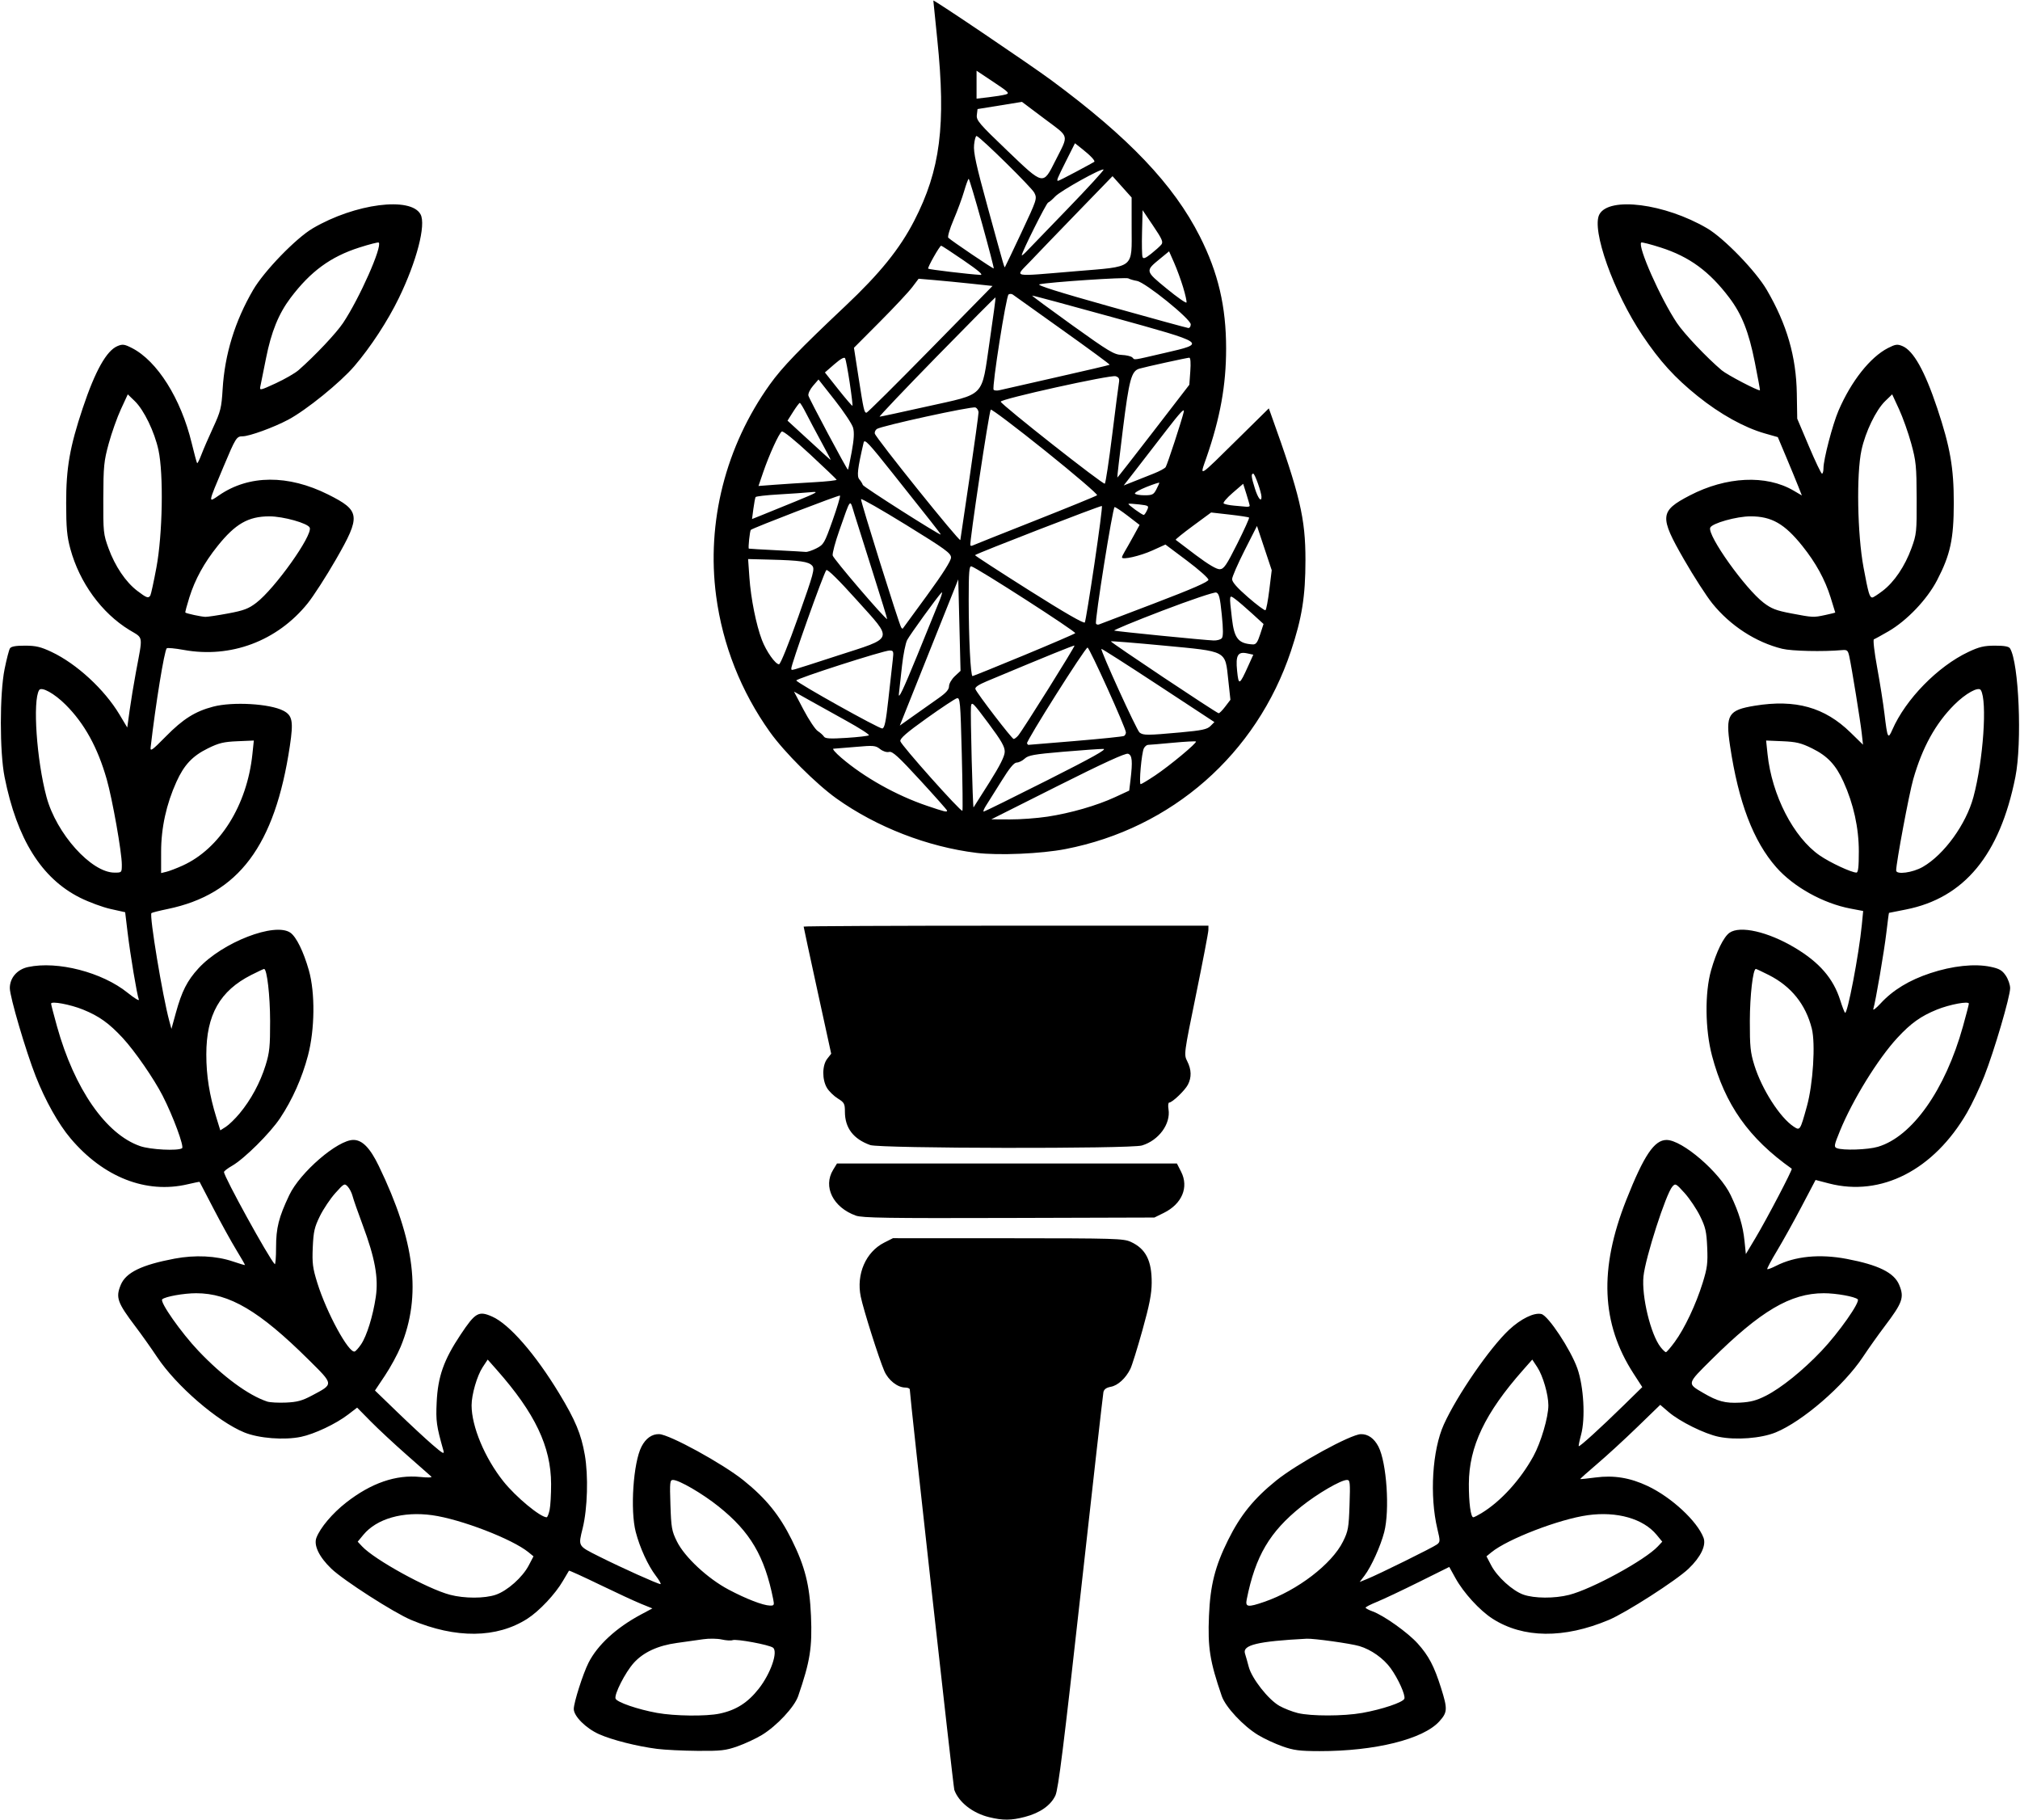 <?xml version="1.0" encoding="UTF-8"?>
<!-- Created with Inkscape (http://www.inkscape.org/) -->
<svg width="328.96" height="296.32" version="1.1" viewBox="0 0 328.96 296.32" xmlns="http://www.w3.org/2000/svg">
 <path d="m161.09 295.87c-2.685-0.652-4.971-2.442-5.679-4.446-0.167-0.472-7.251-64.165-7.251-65.191 0-0.172-0.324-0.313-0.72-0.314-1.272-2e-3 -2.788-1.199-3.437-2.712-0.898-2.095-3.388-9.957-3.828-12.087-0.756-3.659 0.816-7.281 3.818-8.8l1.423-0.72 18.732 7e-3c17.491 7e-3 18.817 0.046 20.012 0.595 2.429 1.115 3.414 3.045 3.395 6.653-9e-3 1.807-0.363 3.618-1.506 7.713-0.822 2.943-1.707 5.784-1.968 6.312-0.756 1.532-2.028 2.696-3.18 2.912-0.742 0.139-1.111 0.408-1.21 0.884-0.079 0.376-1.734 15.012-3.679 32.524-2.78 25.038-3.664 32.116-4.135 33.13-0.752 1.617-2.518 2.856-4.983 3.495-2.23 0.578-3.561 0.589-5.803 0.045zm-54.05-11.118c-3.31-0.424-7.382-1.454-9.5-2.405-2.125-0.954-4.1-2.924-4.1-4.092 0-1.052 1.498-5.746 2.404-7.536 1.461-2.885 4.525-5.705 8.514-7.836l1.883-1.006-1.841-0.747c-1.012-0.411-4.049-1.817-6.748-3.125s-4.946-2.33-4.993-2.272c-0.047 0.058-0.486 0.799-0.975 1.647-1.236 2.142-3.855 4.929-5.801 6.175-4.989 3.194-11.63 3.265-18.92 0.202-2.825-1.187-11.009-6.441-13.002-8.348-1.982-1.897-2.902-3.801-2.432-5.037 0.62-1.632 2.599-3.975 4.83-5.721 4.076-3.189 8.127-4.589 12.086-4.177 1.247 0.13 1.982 0.103 1.794-0.065-0.176-0.157-1.976-1.743-4-3.524-2.024-1.781-4.67-4.242-5.879-5.47l-2.199-2.232-1.481 1.135c-1.977 1.515-5.473 3.167-7.667 3.623-2.734 0.568-6.878 0.244-9.237-0.722-4.364-1.787-11.078-7.59-14.185-12.26-0.937-1.408-2.52-3.64-3.519-4.96-2.976-3.933-3.263-4.747-2.4-6.814 0.838-2.005 3.396-3.248 8.771-4.261 3.33-0.628 6.758-0.462 9.473 0.458 1.054 0.357 1.944 0.623 1.977 0.59 0.033-0.033-0.599-1.138-1.404-2.456-0.805-1.318-2.475-4.34-3.71-6.716s-2.26-4.345-2.276-4.376c-0.016-0.031-0.893 0.147-1.947 0.395-6.748 1.587-13.704-1.136-19.055-7.46-1.987-2.348-4.119-6.146-5.688-10.134-1.615-4.105-4.215-12.948-4.215-14.34 0-1.674 1.195-3.054 2.975-3.436 4.8-1.03 12.061 0.846 16.206 4.186 1.12 0.902 1.944 1.399 1.83 1.105-0.309-0.806-1.39-7.265-1.834-10.958l-0.391-3.258-2.365-0.526c-1.301-0.289-3.543-1.116-4.984-1.837-6.269-3.138-10.273-9.537-12.288-19.641-0.812-4.07-0.811-13.583 7.9731e-4 -17.589 0.324-1.6 0.715-3.112 0.868-3.36 0.195-0.316 0.925-0.45 2.45-0.448 1.774 2e-3 2.569 0.19 4.338 1.026 4.076 1.925 8.603 6.096 11.047 10.176l1.273 2.126 0.392-2.826c0.216-1.554 0.674-4.338 1.019-6.186 1.151-6.167 1.262-5.449-1.064-6.869-4.516-2.758-8.114-7.699-9.612-13.199-0.553-2.03-0.68-3.411-0.685-7.452-8e-3 -5.731 0.589-9.155 2.696-15.458 2.035-6.087 3.879-9.376 5.673-10.119 0.819-0.339 1.129-0.297 2.339 0.32 4.122 2.103 7.98 8.23 9.729 15.455 0.422 1.744 0.823 3.226 0.891 3.294 0.068 0.068 0.384-0.564 0.702-1.404s1.179-2.826 1.914-4.414c1.211-2.618 1.354-3.2 1.538-6.24 0.344-5.675 2.002-11.064 4.969-16.153 1.794-3.076 6.98-8.428 9.723-10.035 6.878-4.027 15.97-5.198 17.543-2.259 0.91 1.7-0.63 7.635-3.53 13.607-1.821 3.749-4.601 8.002-7.259 11.103-2.284 2.666-7.823 7.154-10.754 8.713-2.386 1.27-6.345 2.71-7.448 2.71-0.973 0-1.126 0.245-3.106 4.96-2.567 6.114-2.533 5.889-0.701 4.629 4.842-3.331 11.238-3.372 17.749-0.112 5.25 2.628 5.351 3.471 1.268 10.57-1.588 2.76-3.666 5.984-4.619 7.164-4.951 6.128-12.51 8.963-20.174 7.567-1.408-0.257-2.651-0.374-2.762-0.262-0.398 0.404-1.806 9.051-2.622 16.107-0.087 0.752 0.23 0.527 2.482-1.763 2.793-2.84 4.769-4.082 7.713-4.849 3.184-0.829 9.2-0.482 11.405 0.659 1.494 0.773 1.672 1.722 1.073 5.731-2.431 16.272-8.359 24.177-19.923 26.565-1.357 0.28-2.536 0.578-2.62 0.662-0.368 0.368 1.807 13.512 2.908 17.573l0.347 1.28 0.723-2.623c0.966-3.505 1.843-5.231 3.674-7.229 3.892-4.245 12.462-7.568 14.977-5.806 0.962 0.674 2.143 3.077 3.006 6.119 1.041 3.666 0.977 9.632-0.15 13.897-0.96 3.634-2.533 7.167-4.529 10.168-1.626 2.446-5.848 6.634-7.826 7.764-0.721 0.412-1.313 0.868-1.314 1.013-0.007 0.759 7.279 13.988 8.261 14.999 0.119 0.123 0.217-1.101 0.217-2.72 0-3.177 0.435-4.904 2.143-8.502 1.772-3.734 7.885-9.001 10.447-9.001 1.451 0 2.716 1.295 4.141 4.24 5.913 12.223 6.99 21.115 3.563 29.425-0.514 1.247-1.667 3.362-2.561 4.701l-1.626 2.434 3.644 3.52c2.004 1.936 4.562 4.312 5.685 5.28 1.742 1.502 2.007 1.643 1.814 0.96-1.131-3.993-1.239-4.769-1.095-7.838 0.197-4.194 1.152-6.899 3.889-11.009 2.411-3.621 2.944-3.926 5.16-2.945 2.774 1.227 7.016 6.093 10.906 12.512 2.63 4.339 3.576 6.606 4.167 9.989 0.596 3.405 0.443 8.739-0.341 11.931-0.741 3.017-0.829 2.866 2.705 4.64 3.617 1.815 9.541 4.48 9.959 4.48 0.152 0-0.191-0.612-0.762-1.361-1.266-1.659-2.598-4.562-3.262-7.113-0.928-3.562-0.404-11.317 0.939-13.915 0.696-1.346 1.706-2.06 2.868-2.027 1.684 0.048 10.369 4.807 13.766 7.544 3.65 2.94 5.839 5.642 7.838 9.671 2.143 4.32 2.914 7.369 3.124 12.354 0.218 5.185-0.136 7.407-2.086 13.086-0.611 1.78-3.505 4.873-5.93 6.34-0.964 0.583-2.739 1.408-3.944 1.833-1.929 0.681-2.709 0.769-6.512 0.74-2.376-0.019-5.328-0.163-6.56-0.32zm10.144-5.747c2.683-0.561 4.588-1.771 6.383-4.056 1.938-2.465 3.174-6.029 2.318-6.68-0.621-0.472-5.959-1.464-6.586-1.223-0.26 0.1-1.056 0.05-1.769-0.11-0.713-0.16-2.069-0.178-3.014-0.04-0.944 0.138-2.869 0.41-4.277 0.603-3.098 0.425-5.462 1.516-7.019 3.24-1.391 1.539-3.233 5.151-2.973 5.828 0.226 0.588 3.603 1.75 6.739 2.319 2.887 0.524 7.978 0.583 10.197 0.119zm8.739-18.605c-1.407-7.033-3.731-10.986-8.883-15.107-2.642-2.114-6.455-4.333-7.445-4.333-0.5 0-0.538 0.38-0.414 4.08 0.124 3.709 0.221 4.25 1.064 5.949 1.259 2.537 5.004 6.022 8.409 7.825 2.859 1.514 5.581 2.566 6.731 2.602 0.673 0.021 0.725-0.077 0.537-1.017zm-45.182-0.749c1.881-0.641 4.353-2.84 5.364-4.772l0.775-1.481-0.8-0.656c-2.639-2.163-11.058-5.402-15.71-6.045-4.742-0.655-9.031 0.569-11.198 3.198l-0.92 1.117 0.714 0.764c2.027 2.169 10.648 6.915 14.314 7.879 2.36 0.621 5.632 0.619 7.461-4e-3zm8.764-13.811c0.14-0.66 0.249-2.568 0.243-4.24-0.023-6.071-2.616-11.514-8.838-18.554l-1.489-1.685-0.817 1.24c-0.915 1.388-1.805 4.454-1.805 6.215 0 3.432 2.144 8.56 5.169 12.364 2.012 2.53 6.015 5.853 7.057 5.859 0.124 6.6e-4 0.34-0.539 0.48-1.199zm-38.706-18.623c3.587-1.912 3.606-1.718-0.589-5.877-7.964-7.895-12.851-10.78-18.262-10.78-2.013 0-5.055 0.545-5.529 0.991-0.442 0.415 3.077 5.424 5.897 8.395 3.942 4.154 8.132 7.24 11.204 8.253 0.44 0.145 1.816 0.219 3.058 0.164 1.818-0.08 2.64-0.303 4.222-1.147zm8.004-8.334c0.929-1.371 1.938-4.622 2.395-7.719 0.46-3.115-0.129-6.345-2.132-11.703-0.778-2.08-1.521-4.209-1.652-4.731-0.131-0.522-0.483-1.213-0.783-1.534-0.523-0.562-0.604-0.52-2.021 1.056-0.812 0.903-1.941 2.587-2.51 3.742-0.889 1.806-1.052 2.52-1.165 5.091-0.113 2.585-0.013 3.372 0.74 5.793 1.508 4.853 5.114 11.473 6.086 11.171 0.176-0.055 0.645-0.58 1.043-1.167zm-29.154-31.928c0.383-0.244-1.465-5.238-3.164-8.555-1.42-2.77-4.537-7.282-6.483-9.383-2.239-2.417-3.846-3.568-6.47-4.635-2.068-0.84-5.213-1.427-5.21-0.972 0.001 0.149 0.435 1.819 0.963 3.712 2.843 10.184 7.969 17.56 13.54 19.485 1.679 0.58 6.104 0.806 6.824 0.348zm9.375-5.675c1.842-2.212 3.347-5.002 4.229-7.84 0.644-2.073 0.745-3.054 0.736-7.2-0.009-4.17-0.508-8.48-0.982-8.48-0.081 0-1.011 0.436-2.067 0.969-5.123 2.586-7.341 6.5-7.341 12.954 0 3.46 0.5 6.6 1.637 10.281l0.641 2.075 0.908-0.579c0.499-0.319 1.507-1.3 2.24-2.179zm-19.185-40.516c0-1.99-1.529-10.624-2.458-13.884-1.476-5.177-3.62-9.068-6.684-12.131-1.846-1.846-3.942-3.004-4.323-2.387-1.074 1.738-0.405 11.428 1.201 17.399 1.609 5.981 7.292 12.308 11.064 12.317 1.193 3e-3 1.2-5e-3 1.2-1.313zm9.91 0.162c6.067-2.753 10.489-9.824 11.359-18.16l0.229-2.194-2.677 0.114c-2.239 0.095-3.025 0.285-4.802 1.161-2.514 1.238-3.87 2.679-5.122 5.44-1.648 3.634-2.496 7.502-2.497 11.388l-8.07e-4 3.475 0.88-0.215c0.484-0.118 1.667-0.572 2.63-1.009zm7.401-41.047c2.554-0.477 3.326-0.768 4.589-1.733 3.014-2.302 9.186-10.97 8.705-12.225-0.276-0.72-4.317-1.855-6.587-1.85-3.423 7e-3 -5.526 1.212-8.419 4.824-2.197 2.743-3.674 5.431-4.597 8.366-0.412 1.309-0.707 2.421-0.656 2.472 0.16 0.16 2.585 0.683 3.255 0.702 0.352 0.01 2.022-0.24 3.71-0.555zm-12.667-2.923c0.11-0.179 0.556-2.231 0.991-4.56 1.007-5.399 1.178-15.201 0.333-19.115-0.643-2.977-2.361-6.527-3.861-7.977l-1.135-1.097-1.116 2.414c-0.614 1.328-1.506 3.838-1.983 5.577-0.788 2.874-0.87 3.689-0.889 8.923-0.021 5.496 0.018 5.869 0.847 8.142 1.071 2.936 2.798 5.495 4.677 6.93 1.526 1.165 1.822 1.271 2.136 0.763zm24.141-36.693c2.688-2.359 6.136-6.014 7.252-7.688 2.667-3.998 6.421-12.464 5.802-13.083-0.085-0.085-1.518 0.282-3.184 0.815-4.662 1.494-7.916 3.877-11.165 8.178-1.948 2.579-3.157 5.55-4.004 9.836-0.426 2.156-0.845 4.234-0.931 4.619-0.147 0.661-0.009 0.632 2.523-0.538 1.474-0.681 3.142-1.644 3.707-2.14zm160.22 224.07c-1.206-0.425-2.98-1.25-3.944-1.833-2.425-1.467-5.318-4.56-5.93-6.34-1.95-5.678-2.304-7.901-2.086-13.086 0.21-4.985 0.981-8.034 3.124-12.354 1.999-4.029 4.189-6.731 7.838-9.671 3.397-2.737 12.082-7.497 13.766-7.544 1.162-0.033 2.172 0.681 2.868 2.027 1.341 2.594 1.866 10.343 0.942 13.922-0.588 2.278-2.116 5.651-3.21 7.085l-0.789 1.034 1.206-0.488c1.893-0.767 10.742-5.137 11.379-5.62 0.54-0.409 0.544-0.557 0.076-2.509-1.299-5.422-0.838-12.873 1.056-17.046 2.147-4.731 7.476-12.463 10.61-15.394 1.929-1.804 4.103-2.862 5.278-2.567 1.124 0.282 4.774 5.807 5.847 8.85 1.042 2.955 1.331 8.115 0.606 10.803-0.261 0.968-0.431 1.803-0.377 1.857 0.135 0.135 3.576-2.992 7.257-6.596l3.087-3.022-1.43-2.21c-5.261-8.133-5.63-17.011-1.174-28.263 2.874-7.258 4.558-9.765 6.56-9.765 2.562 0 8.675 5.267 10.447 9.001 1.356 2.858 1.992 4.966 2.245 7.444l0.218 2.135 1.567-2.619c1.833-3.064 6.074-11.161 5.907-11.279-7.007-4.957-10.886-10.453-12.986-18.403-1.127-4.265-1.191-10.231-0.15-13.897 0.864-3.042 2.044-5.445 3.006-6.119 1.714-1.2 6.244-0.17 10.581 2.407 4.059 2.411 6.332 5.037 7.454 8.611 0.304 0.968 0.65 1.871 0.77 2.008 0.372 0.424 2.276-9.531 2.74-14.328l0.217-2.241-2.059-0.391c-4.458-0.846-9.265-3.518-12.086-6.719-3.743-4.248-6.161-10.595-7.532-19.769-0.761-5.091-0.298-5.839 4.046-6.544 6.624-1.075 11.364 0.254 15.574 4.366l2.03 1.983-0.201-1.823c-0.22-1.991-1.637-10.746-2.03-12.543-0.219-1-0.346-1.111-1.188-1.035-3.074 0.278-8.193 0.164-9.742-0.218-4.291-1.056-8.442-3.748-11.374-7.378-0.953-1.18-3.032-4.403-4.619-7.164-4.032-7.01-3.954-7.873 0.934-10.417 5.95-3.095 12.457-3.403 16.901-0.799l1.361 0.797-0.605-1.534c-0.333-0.844-1.214-2.981-1.958-4.749l-1.353-3.215-2.123-0.605c-3.347-0.954-7.279-3.139-10.923-6.069-3.742-3.01-6.158-5.668-9.002-9.903-4.696-6.994-8.336-17.213-7.012-19.687 1.573-2.939 10.666-1.769 17.543 2.259 2.744 1.607 7.93 6.959 9.723 10.035 3.273 5.613 4.789 10.849 4.889 16.882l0.067 4.082 1.895 4.478c1.042 2.463 2.003 4.478 2.136 4.478s0.241-0.396 0.241-0.88c6.7e-4 -1.44 1.487-7.137 2.444-9.367 2.06-4.799 5.167-8.729 8.071-10.211 1.209-0.617 1.519-0.659 2.339-0.32 1.794 0.743 3.638 4.032 5.673 10.119 2.107 6.303 2.704 9.727 2.696 15.458-8e-3 5.848-0.561 8.401-2.717 12.546-1.635 3.143-4.902 6.573-7.932 8.329-1.134 0.657-2.195 1.239-2.358 1.293-0.166 0.056 0.067 2.08 0.532 4.612 0.456 2.482 0.989 5.86 1.186 7.507 0.481 4.024 0.578 4.222 1.281 2.608 2.16-4.96 7.387-10.309 12.379-12.666 1.769-0.836 2.564-1.024 4.338-1.026 1.525-2e-3 2.255 0.131 2.45 0.448 1.449 2.344 1.988 15.34 0.869 20.949-2.526 12.666-8.321 19.68-17.811 21.558-1.496 0.296-2.743 0.544-2.77 0.55-0.028 7e-3 -0.219 1.452-0.425 3.212-0.359 3.064-1.75 11.202-2.124 12.425-0.099 0.322 0.429-0.075 1.173-0.882 2.017-2.188 4.647-3.789 8.108-4.937 3.603-1.195 7.215-1.578 9.798-1.039 1.425 0.297 1.897 0.567 2.48 1.42 0.396 0.579 0.72 1.506 0.72 2.058 0 1.392-2.599 10.236-4.215 14.34-0.734 1.865-1.994 4.53-2.8 5.922-5.418 9.355-13.998 13.751-22.508 11.532l-2.162-0.564-2.283 4.342c-1.255 2.388-3.055 5.625-4 7.194-0.944 1.568-1.658 2.91-1.586 2.982 0.072 0.072 0.716-0.168 1.432-0.533 3.081-1.572 7.098-1.968 11.494-1.135 5.177 0.982 7.727 2.24 8.554 4.219 0.864 2.067 0.577 2.881-2.4 6.814-0.999 1.32-2.583 3.552-3.519 4.96-3.107 4.67-9.821 10.473-14.185 12.26-2.376 0.973-6.507 1.289-9.293 0.71-2.29-0.475-6.327-2.471-8.141-4.025l-1.371-1.174-3.75 3.634c-2.062 1.999-5.009 4.703-6.548 6.009-1.539 1.306-2.763 2.404-2.72 2.439 0.043 0.035 1.158-0.079 2.478-0.254 2.984-0.396 5.633 0.038 8.498 1.392 3.868 1.827 8.062 5.712 9.091 8.421 0.47 1.236-0.449 3.141-2.432 5.037-1.993 1.906-10.176 7.161-13.002 8.348-7.29 3.063-13.932 2.992-18.92-0.202-2.079-1.331-4.711-4.206-6.028-6.584l-1.023-1.847-4.973 2.47c-2.735 1.359-5.801 2.806-6.812 3.216s-1.84 0.834-1.84 0.943c0 0.108 0.508 0.381 1.129 0.605 1.836 0.664 5.754 3.451 7.357 5.234 1.791 1.992 2.684 3.691 3.797 7.223 1.089 3.455 1.063 3.972-0.279 5.457-2.625 2.905-10.489 4.855-19.515 4.84-3.241-6e-3 -4.195-0.129-6.04-0.78zm12.988-5.437c3.246-0.579 6.643-1.723 6.87-2.314 0.215-0.561-0.994-3.254-2.228-4.961-1.165-1.613-3.182-3.041-5.098-3.609-1.414-0.42-7.425-1.261-8.581-1.201-7.964 0.415-10.49 1.02-10.048 2.405 0.124 0.387 0.401 1.367 0.615 2.178 0.508 1.916 3.204 5.344 4.997 6.352 0.762 0.428 2.108 0.954 2.991 1.169 2.176 0.529 7.461 0.519 10.481-0.019zm-15.939-18.088c5.399-1.857 10.995-6.144 12.818-9.819 0.843-1.699 0.94-2.24 1.064-5.949 0.124-3.7 0.086-4.08-0.414-4.08-0.99 0-4.803 2.219-7.445 4.333-5.151 4.122-7.475 8.074-8.883 15.107-0.255 1.277 0.162 1.336 2.86 0.408zm49.636-1.133c3.746-0.954 12.377-5.668 14.461-7.899l0.714-0.764-0.92-1.117c-2.167-2.628-6.455-3.853-11.198-3.198-4.652 0.643-13.071 3.882-15.71 6.045l-0.8 0.656 0.775 1.481c0.975 1.864 3.467 4.127 5.233 4.752 1.778 0.629 5.068 0.649 7.445 0.044zm-14.253-13.317c3.122-1.895 6.326-5.41 8.442-9.262 1.226-2.233 2.438-6.348 2.438-8.279 0-1.762-0.89-4.827-1.805-6.215l-0.817-1.24-1.489 1.685c-6.222 7.04-8.814 12.483-8.838 18.554-0.012 3.059 0.305 5.441 0.723 5.439 0.124-6.6e-4 0.73-0.307 1.345-0.681zm46.284-19.095c2.519-1.278 6.041-4.116 9.079-7.317 2.82-2.971 6.338-7.98 5.897-8.395-0.474-0.446-3.516-0.991-5.529-0.991-5.409 0-10.298 2.885-18.256 10.774-4.07 4.034-4.036 3.902-1.391 5.452 2.373 1.391 3.589 1.713 5.995 1.588 1.719-0.089 2.697-0.348 4.204-1.112zm-14.816-8.787c1.599-2.179 3.446-6.086 4.537-9.597 0.752-2.421 0.853-3.208 0.74-5.793-0.112-2.572-0.276-3.286-1.165-5.091-0.569-1.155-1.698-2.839-2.51-3.742-1.403-1.56-1.502-1.613-1.993-1.063-1.044 1.167-4.397 11.571-4.708 14.609-0.333 3.253 1.172 9.481 2.787 11.535 0.358 0.455 0.748 0.824 0.867 0.822 0.119-3e-3 0.77-0.758 1.446-1.679zm33.082-31.759c5.589-1.66 10.958-9.258 13.844-19.594 0.529-1.893 0.962-3.564 0.963-3.712 4e-3 -0.455-3.142 0.132-5.21 0.972-2.612 1.061-4.231 2.217-6.422 4.583-3.162 3.415-7.284 10.092-9.357 15.155-0.961 2.348-1.011 2.62-0.517 2.817 1.009 0.401 5.054 0.268 6.699-0.221zm-11.566-6.604c0.999-3.602 1.415-10.186 0.797-12.639-0.993-3.943-3.355-6.883-7.012-8.73-1.073-0.542-2.017-0.985-2.098-0.985-0.474 0-0.973 4.31-0.982 8.48-9e-3 4.146 0.092 5.127 0.736 7.2 1.217 3.914 4.17 8.522 6.403 9.99 1.038 0.682 1.053 0.659 2.156-3.317zm8.454-41.473c-9.1e-4 -3.849-0.855-7.732-2.497-11.354-1.252-2.761-2.609-4.202-5.122-5.44-1.777-0.875-2.563-1.065-4.802-1.161l-2.677-0.114 0.229 2.194c0.701 6.717 4.237 13.583 8.511 16.527 1.683 1.159 5.122 2.764 5.958 2.78 0.296 6e-3 0.4-0.889 0.399-3.432zm10.415 2.508c3.468-1.989 7.052-6.936 8.25-11.388 1.606-5.971 2.275-15.661 1.201-17.399-0.381-0.616-2.477 0.541-4.323 2.387-3.063 3.063-5.206 6.953-6.684 12.131-0.676 2.37-2.778 13.604-2.778 14.849 0 0.726 2.682 0.367 4.334-0.581zm-15.87-41.015c0.889-0.191 1.616-0.371 1.616-0.4-3e-5 -0.029-0.34-1.133-0.755-2.454-0.929-2.954-2.402-5.638-4.603-8.386-2.892-3.611-4.996-4.817-8.419-4.824-2.27-0.005-6.311 1.13-6.587 1.85-0.482 1.257 5.691 9.924 8.71 12.229 1.247 0.952 2.054 1.265 4.429 1.715 3.626 0.688 3.651 0.689 5.609 0.269zm9.349-3.942c1.879-1.434 3.606-3.994 4.677-6.93 0.829-2.273 0.868-2.646 0.847-8.142-0.02-5.233-0.101-6.049-0.889-8.923-0.477-1.74-1.37-4.249-1.983-5.577l-1.116-2.414-1.135 1.097c-1.5 1.45-3.218 5.001-3.861 7.977-0.845 3.914-0.674 13.716 0.333 19.115 0.796 4.264 0.979 4.885 1.447 4.885 0.14 0 0.896-0.49 1.68-1.088zm-20.834-37.218c-0.978-4.93-2.109-7.791-4.147-10.49-3.248-4.301-6.503-6.685-11.165-8.178-1.666-0.534-3.099-0.901-3.184-0.815-0.619 0.619 3.135 9.085 5.802 13.083 1.174 1.76 4.894 5.688 7.317 7.726 0.888 0.747 5.974 3.402 6.218 3.246 0.033-0.021-0.346-2.078-0.84-4.572zm-146.4 138.95c-3.703-1.331-5.377-4.699-3.702-7.447l0.634-1.04h55.356l0.681 1.335c1.292 2.532 0.15 5.25-2.82 6.712l-1.529 0.753-23.68 0.07c-19.758 0.059-23.889-5e-3 -24.942-0.383zm2.345-11.488c-2.75-0.983-4.123-2.788-4.123-5.421 0-1.315-0.104-1.51-1.153-2.158-0.634-0.392-1.426-1.16-1.759-1.706-0.825-1.352-0.807-3.694 0.035-4.765l0.643-0.818-2.243-10.275c-1.234-5.651-2.243-10.342-2.243-10.425 0-0.083 14.832-0.15 32.96-0.15h32.96l-0.01 0.72c-5e-3 0.396-0.909 5.112-2.007 10.48-1.988 9.713-1.995 9.765-1.431 10.88 0.688 1.36 0.722 2.613 0.104 3.808-0.485 0.939-2.55 2.912-3.047 2.912-0.159 0-0.209 0.488-0.113 1.085 0.387 2.388-1.589 5.082-4.331 5.903-1.872 0.561-42.657 0.496-44.242-0.07zm17.317-47.57c-7.974-0.977-16.281-4.2-22.803-8.849-3.326-2.37-8.51-7.549-10.861-10.847-4.695-6.588-7.683-14.146-8.744-22.116-1.601-12.026 1.537-24.392 8.744-34.457 2.013-2.811 4.765-5.669 12.308-12.783 5.607-5.288 8.841-9.289 11.193-13.847 4.272-8.278 5.203-15.594 3.763-29.569-0.352-3.417-0.64-6.256-0.64-6.309 0-0.217 15.78 10.44 19.2 12.966 12.634 9.334 19.933 17.008 24.199 25.44 2.993 5.916 4.282 11.418 4.28 18.265-2e-3 5.974-0.959 11.271-3.21 17.759-1.125 3.242-1.503 3.474 5.328-3.26l4.837-4.768 0.386 1.073c4.69 13.049 5.584 16.835 5.579 23.633-4e-3 5.911-0.566 9.425-2.367 14.817-5.599 16.759-19.384 28.862-36.707 32.227-3.954 0.768-10.877 1.067-14.485 0.625zm11.52-5.894c3.805-0.578 8.047-1.801 11.038-3.183l2.302-1.064 0.207-1.724c0.369-3.077 0.277-4.06-0.402-4.276-0.419-0.133-4.069 1.54-11.44 5.241l-10.825 5.436 3.04 0.015c1.672 9e-3 4.408-0.192 6.08-0.446zm-16.32-0.989c0-0.096-1.974-2.323-4.387-4.949-3.542-3.855-4.515-4.743-5.054-4.607-0.394 0.099-0.996-0.091-1.472-0.466-0.742-0.584-1.056-0.611-3.986-0.35-1.749 0.156-3.373 0.289-3.607 0.295-0.234 6e-3 0.342 0.67 1.28 1.474 3.724 3.193 8.961 6.127 13.956 7.819 2.911 0.986 3.27 1.072 3.27 0.784zm2.392-9.272c-0.22-8.517-0.276-9.155-0.798-9.019-0.309 0.081-2.529 1.552-4.934 3.269-3.255 2.324-4.348 3.274-4.276 3.715 0.101 0.618 9.87 11.574 10.108 11.336 0.075-0.075 0.03-4.261-0.1-9.302zm13.929 4.327c7.344-3.705 9.819-5.089 9.12-5.099-0.528-7e-3 -3.47 0.201-6.538 0.462-4.737 0.403-5.681 0.572-6.261 1.116-0.375 0.352-0.961 0.642-1.302 0.642-0.435 1e-3 -1.166 0.884-2.454 2.96-1.009 1.627-2.139 3.426-2.511 3.998s-0.554 1.032-0.405 1.023c0.149-0.01 4.807-2.306 10.351-5.103zm-9.444 0.37c1.742-2.764 2.495-4.265 2.51-5 0.017-0.834-0.534-1.794-2.682-4.677-2.537-3.404-2.71-3.569-2.816-2.68-0.116 0.977 0.286 16.577 0.423 16.404 0.042-0.053 1.197-1.875 2.566-4.047zm27.001-1.148c2.384-1.593 6.859-5.313 6.646-5.526-0.076-0.076-1.773 0.014-3.771 0.202-1.998 0.187-3.807 0.341-4.021 0.341-0.214 6e-4 -0.521 0.253-0.683 0.561-0.373 0.709-0.833 5.84-0.524 5.84 0.127 0 1.186-0.638 2.353-1.418zm-12.976-5.617c4.192-0.349 7.756-0.717 7.92-0.818 0.164-0.102 0.299-0.36 0.299-0.573 0-0.694-5.934-13.813-6.247-13.813-0.392 0-10.05 15.282-9.859 15.6 0.079 0.132 0.171 0.24 0.205 0.24 0.034-2.5e-4 3.491-0.286 7.682-0.634zm-33.636-0.924c0.124-0.112-1.532-1.175-3.68-2.364-2.148-1.188-4.943-2.743-6.212-3.456l-2.306-1.295 1.57 2.977c0.864 1.637 1.902 3.19 2.306 3.451 0.405 0.261 0.856 0.666 1.003 0.9 0.209 0.333 1.005 0.378 3.68 0.208 1.877-0.12 3.514-0.309 3.638-0.421zm24.315 0.039c0.73-0.852 9.288-14.519 9.166-14.638-0.09-0.088-4.241 1.597-14.284 5.801-1.37 0.574-1.964 0.984-1.85 1.28 0.279 0.728 5.949 8.117 6.228 8.117 0.143 0 0.476-0.252 0.74-0.56zm26.418-0.508c3.507-0.319 4.35-0.497 4.886-1.033l0.648-0.648-9.153-6.011c-5.034-3.306-9.195-5.964-9.246-5.905-0.198 0.227 5.741 13.248 6.21 13.616 0.605 0.475 1.257 0.473 6.655-0.018zm-47.55-5.495c0.29-2.638 0.608-5.481 0.705-6.317 0.164-1.406 0.124-1.52-0.527-1.52-0.995 0-15.269 4.589-15.179 4.88 0.127 0.414 13.488 7.872 13.994 7.812 0.376-0.045 0.595-1.099 1.008-4.855zm8.188-0.102c1.208-0.847 1.677-1.385 1.68-1.927 2e-3 -0.414 0.423-1.143 0.939-1.625l0.935-0.874-0.185-7.448-0.185-7.448-4.206 10.514c-2.313 5.783-4.454 11.138-4.759 11.902l-0.553 1.388 2.329-1.653c1.281-0.909 3.083-2.181 4.005-2.828zm46.658 1.395 0.847-1.11-0.347-3.192c-0.533-4.895-0.052-4.637-10.492-5.63-4.684-0.446-8.569-0.757-8.633-0.693-0.124 0.124 17.172 11.658 17.555 11.707 0.123 0.016 0.605-0.471 1.071-1.082zm-46.449-17.45c0.31-0.792 0.423-1.296 0.251-1.12-0.682 0.696-5.157 6.876-5.601 7.736-0.26 0.503-0.632 2.353-0.827 4.11-0.195 1.757-0.426 3.843-0.515 4.635-0.118 1.059 0.67-0.59 2.984-6.24 1.73-4.224 3.399-8.328 3.709-9.12zm50.198 10.82 0.823-1.82-0.969-0.213c-1.554-0.341-1.929 0.298-1.667 2.847 0.249 2.427 0.372 2.372 1.813-0.813zm-36.55-1.717c4.481-1.857 8.25-3.48 8.376-3.605 0.221-0.22-16.023-10.67-16.913-10.881-0.356-0.084-0.437 0.925-0.437 5.47 0 6.22 0.31 12.393 0.622 12.393 0.112 0 3.87-1.52 8.351-3.377zm-30.436 0.081c9.471-3.066 9.239-2.396 3.168-9.154-2.855-3.178-4.699-4.991-4.888-4.806-0.415 0.405-5.874 15.756-5.71 16.057 0.164 0.299-0.866 0.59 7.43-2.096zm-6.282-6.379c2.514-7.093 2.706-7.802 2.25-8.306-0.596-0.659-1.949-0.854-6.787-0.978l-3.642-0.094 0.213 3.029c0.239 3.402 1.098 7.685 2.036 10.146 0.704 1.848 2.189 3.958 2.787 3.958 0.227 0 1.564-3.298 3.143-7.755zm75.211 2.875 0.548-1.68-1.847-1.689c-1.016-0.929-2.243-1.983-2.727-2.342-1.048-0.777-1.033-0.859-0.573 3.135 0.375 3.26 1.04 4.086 3.392 4.219 0.523 0.029 0.772-0.309 1.207-1.643zm-6.245 0.631c0.239-0.289 0.237-1.418-7e-3 -3.833-0.283-2.796-0.449-3.457-0.908-3.602-0.313-0.099-4.187 1.206-8.758 2.952-4.508 1.722-8.036 3.183-7.84 3.249 0.407 0.136 14.65 1.551 16.173 1.607 0.55 0.02 1.154-0.147 1.34-0.372zm-47.99-6.995c2.538-3.475 3.889-5.605 3.889-6.132 0-0.708-0.896-1.36-7.28-5.297-4.004-2.469-7.324-4.366-7.378-4.215-0.096 0.269 6.173 20.284 6.537 20.873 0.102 0.164 0.22 0.253 0.264 0.198 0.044-0.056 1.829-2.497 3.968-5.426zm27.25-5.163c0.753-5.064 1.298-9.28 1.21-9.367-0.131-0.131-20.365 7.706-20.667 8.006-0.053 0.052 3.906 2.624 8.798 5.714 5.825 3.68 8.962 5.487 9.092 5.237 0.109-0.21 0.814-4.525 1.567-9.59zm9.838 6.453c6.111-2.331 8.719-3.47 8.72-3.81 6.5e-4 -0.267-1.574-1.666-3.5-3.109l-3.501-2.623-2.108 0.956c-2.014 0.913-4.97 1.587-4.97 1.133 0-0.118 0.195-0.534 0.433-0.923 0.238-0.39 0.884-1.53 1.435-2.534l1.001-1.825-1.89-1.454c-1.04-0.8-2.021-1.454-2.18-1.454-0.304 0-3.259 18.527-3.027 18.982 0.073 0.144 0.299 0.2 0.501 0.125 0.202-0.075 4.291-1.633 9.086-3.462zm-45.882-4.845c-1.3-4.092-2.673-8.44-3.05-9.662-0.782-2.532-0.516-2.823-2.464 2.702-0.652 1.848-1.136 3.665-1.077 4.038 0.083 0.522 8.511 10.362 8.874 10.362 0.044 0-0.983-3.348-2.284-7.44zm64.52 2.665 0.39-3.183-2.401-7.204-2.017 3.981c-1.109 2.19-2.024 4.291-2.033 4.669-0.011 0.473 0.798 1.396 2.587 2.952 1.432 1.245 2.711 2.197 2.844 2.116 0.132-0.082 0.416-1.581 0.63-3.331zm-5.22-7.499c1.134-2.263 1.998-4.178 1.921-4.255-0.078-0.078-1.5-0.296-3.159-0.484l-3.018-0.343-2.944 2.167c-1.619 1.192-2.892 2.219-2.829 2.283 0.063 0.063 1.531 1.176 3.262 2.473 2.07 1.551 3.414 2.344 3.926 2.316 0.666-0.036 1.079-0.641 2.841-4.157zm-68.54 0.756c1.19-0.607 1.32-0.83 2.631-4.53 0.759-2.14 1.304-3.967 1.211-4.059-0.134-0.134-14.077 5.227-14.517 5.581-0.167 0.135-0.471 2.997-0.324 3.053 0.067 0.026 2.066 0.144 4.442 0.262s4.542 0.241 4.812 0.273c0.271 0.032 1.056-0.229 1.744-0.58zm35.523-4.484c5.456-2.157 10.041-4.03 10.188-4.163 0.147-0.133-3.637-3.374-8.409-7.203-4.772-3.828-8.781-6.858-8.908-6.732-0.275 0.273-3.526 21.898-3.322 22.102 0.077 0.077 0.229 0.09 0.336 0.029s4.659-1.877 10.115-4.033zm-10.562-7.14c0.793-5.425 1.442-10.145 1.442-10.49s-0.229-0.715-0.509-0.823c-0.587-0.225-15.441 3.022-16.064 3.511-0.228 0.179-0.372 0.508-0.32 0.732 0.167 0.727 13.851 17.755 13.932 17.337 0.043-0.223 0.727-4.843 1.52-10.268zm-6.33 7.223c-0.945-1.188-3.754-4.727-6.242-7.864-3.889-4.905-4.547-5.6-4.696-4.96-0.989 4.249-1.133 5.491-0.699 5.992 0.244 0.281 0.499 0.692 0.566 0.912 0.095 0.311 12.301 8.079 12.695 8.08 0.051 3.2e-5 -0.68-0.972-1.625-2.16zm-22.148-3.191c3.79-1.553 4.018-1.69 2.56-1.548-0.88 0.086-3.221 0.249-5.203 0.363-1.982 0.113-3.665 0.306-3.741 0.429-0.076 0.123-0.238 0.978-0.36 1.899l-0.222 1.676 1.403-0.558c0.772-0.307 3.275-1.325 5.563-2.262zm57.363 1.392c0.334-0.734 0.292-0.765-1.29-0.952-0.899-0.107-1.68-0.149-1.736-0.094-0.118 0.118 2.206 1.804 2.487 1.804 0.106 0 0.348-0.341 0.538-0.758zm16.717-0.733c0-0.117-0.239-0.969-0.53-1.895l-0.531-1.683-1.711 1.477c-0.941 0.812-1.602 1.584-1.47 1.715 0.133 0.131 0.89 0.293 1.682 0.362 0.792 0.068 1.692 0.149 2 0.18 0.308 0.031 0.56-0.039 0.56-0.156zm1.92-1.44c0-0.728-1.081-3.788-1.338-3.788-0.385 0-0.324 0.547 0.277 2.452 0.489 1.55 1.062 2.271 1.062 1.336zm-17.128-1.212c0.269-0.519 0.488-1.01 0.488-1.091 0-0.081-0.931 0.222-2.068 0.673-1.138 0.451-1.993 0.943-1.901 1.091 0.092 0.149 0.803 0.271 1.58 0.271 1.241 0 1.472-0.115 1.901-0.944zm-55.741-1.18c2.074-0.116 3.73-0.301 3.68-0.41-0.05-0.109-1.997-1.969-4.327-4.134-2.5-2.323-4.385-3.843-4.6-3.711-0.461 0.285-2.062 3.789-3.043 6.662l-0.753 2.204 2.636-0.2c1.45-0.11 4.333-0.295 6.407-0.411zm48.552-7.659c0.522-4.211 1.018-8.045 1.101-8.519 0.119-0.674 3e-3 -0.91-0.533-1.08-0.829-0.263-18.855 3.729-18.717 4.145 0.189 0.569 16.713 13.581 16.953 13.349 0.136-0.131 0.674-3.684 1.196-7.896zm6.794 6.237c0.922-0.366 1.786-0.834 1.92-1.04 0.275-0.423 2.608-7.55 2.948-9.004 0.16-0.684-0.603 0.121-2.729 2.88-1.623 2.106-3.874 5.019-5.003 6.473l-2.053 2.643 1.62-0.643c0.891-0.354 2.374-0.943 3.297-1.309zm-0.048-6.891 5.822-7.557 0.158-2.203c0.097-1.36 0.035-2.203-0.162-2.203-0.335 0-7.218 1.51-8.137 1.786-1.294 0.388-1.661 1.734-2.674 9.814-0.546 4.356-0.956 7.92-0.911 7.92 0.045 0 2.703-3.401 5.905-7.557zm-49.166 3.399c0.375-2.04 0.442-3.193 0.23-3.959-0.164-0.595-1.498-2.605-2.964-4.468l-2.666-3.386-0.888 1.026c-0.488 0.564-0.83 1.281-0.759 1.594 0.121 0.536 6.277 12.072 6.441 12.072 0.042 0 0.315-1.295 0.606-2.878zm-4.961-1.682c-0.888-1.628-1.997-3.716-2.464-4.64s-0.928-1.68-1.023-1.679c-0.095 3.15e-4 -0.584 0.651-1.086 1.446l-0.913 1.445 2.193 2.014c4.285 3.935 4.754 4.358 4.831 4.367 0.043 0.005-0.649-1.323-1.537-2.951zm17.139-5.717c9.749-2.177 8.921-1.323 10.289-10.617 0.573-3.895 1.006-7.118 0.961-7.163-0.045-0.045-4.37 4.306-9.611 9.668-5.241 5.362-9.41 9.751-9.264 9.752 0.146 0.002 3.577-0.736 7.625-1.64zm0.632-9.323 10.127-10.32-3.459-0.371c-1.903-0.204-4.611-0.468-6.019-0.587l-2.56-0.216-1.048 1.387c-0.576 0.763-2.945 3.292-5.264 5.62l-4.216 4.233 0.734 4.727c0.841 5.413 0.938 5.847 1.308 5.847 0.149 0 4.828-4.644 10.398-10.32zm-13.125 5.465c-0.302-1.994-0.639-3.797-0.75-4.006-0.132-0.251-0.727 0.076-1.748 0.962l-1.547 1.342 2.188 2.76c1.204 1.518 2.237 2.716 2.296 2.664 0.059-0.053-0.139-1.727-0.441-3.721zm33.758-0.943c4.655-1.048 8.513-1.953 8.572-2.012 0.059-0.059-3.39-2.596-7.665-5.638-4.275-3.042-7.921-5.644-8.103-5.783-0.182-0.139-0.495-0.15-0.696-0.026-0.398 0.246-2.726 15.041-2.439 15.505 0.097 0.156 0.556 0.189 1.021 0.072 0.465-0.117 4.654-1.07 9.31-2.117zm17.455-3.915c6.997-1.62 7.117-1.537-8.477-5.853-7.126-1.972-12.993-3.55-13.038-3.506-0.044 0.044 2.906 2.223 6.557 4.842 5.928 4.252 6.786 4.768 8.025 4.819 0.763 0.032 1.548 0.218 1.744 0.414 0.436 0.436-0.131 0.515 5.188-0.717zm4.32-4.672c0-0.872-7.382-6.834-8.757-7.074-0.563-0.098-1.196-0.285-1.406-0.414-0.369-0.228-12.858 0.604-14.477 0.965-0.545 0.122 3.125 1.278 11.52 3.629 6.776 1.898 12.5 3.466 12.72 3.485s0.4-0.248 0.4-0.591zm-1.242-6.042c-0.363-1.195-1.026-3-1.473-4.011l-0.813-1.839-1.453 1.19c-2.46 2.016-2.466 1.987 1.061 4.882 1.716 1.408 3.168 2.423 3.228 2.255 0.06-0.168-0.188-1.283-0.551-2.478zm-35.743-4.372c-1.923-1.319-3.568-2.396-3.656-2.394-0.254 0.007-2.276 3.582-2.116 3.742 0.134 0.134 6.739 0.919 8.492 1.01 0.546 0.028-0.261-0.671-2.72-2.358zm18.251 1.76c9.75-0.811 9.112-0.306 9.108-7.202l-2e-3 -4.8-3.111-3.473-5.717 5.897c-3.144 3.243-6.637 6.869-7.761 8.057-2.444 2.583-3.266 2.416 7.484 1.522zm-15.261-7.793c-1.103-3.986-2.077-7.247-2.165-7.248-0.088-2.26e-4 -0.422 0.899-0.742 1.999s-1.093 3.199-1.719 4.664c-0.638 1.495-1.015 2.781-0.858 2.93 0.557 0.53 7.304 5.087 7.396 4.995 0.052-0.052-0.808-3.356-1.911-7.341zm6.424 1.491c2.531-5.393 2.572-5.519 2.096-6.473-0.425-0.853-8.697-8.992-9.394-9.243-0.146-0.053-0.333 0.595-0.416 1.44-0.121 1.227 0.325 3.27 2.223 10.176 2.818 10.255 2.696 9.835 2.815 9.704 0.052-0.057 1.256-2.579 2.676-5.604zm22.769 1.982c0.355-0.427 0.159-0.884-1.311-3.062l-1.728-2.56-0.091 3.591c-0.05 1.975-0.014 3.792 0.08 4.037 0.13 0.338 0.469 0.211 1.402-0.528 0.677-0.536 1.418-1.201 1.647-1.477zm-15.219-5.872c3.293-3.404 5.913-6.265 5.821-6.357-0.283-0.283-7.017 3.463-7.874 4.38-0.443 0.474-0.964 0.921-1.158 0.994-0.307 0.116-4.288 8.074-4.288 8.572 0 0.103 0.34-0.17 0.755-0.606s3.45-3.578 6.744-6.982zm-2.009-7.83c2.188-4.353 2.367-3.676-1.801-6.807l-3.655-2.745-7.235 1.172-0.113 0.96c-0.102 0.873 0.348 1.401 4.949 5.802 5.974 5.715 5.811 5.681 7.854 1.618zm3.393 1.806c1.538-0.822 2.853-1.538 2.923-1.592 0.2-0.156-0.604-1.018-1.923-2.063l-1.219-0.965-1.452 2.891c-1.462 2.911-1.587 3.224-1.289 3.224 0.09 0 1.422-0.672 2.96-1.494zm-11.546-12.55c0.745-0.199 0.595-0.358-1.945-2.048l-2.752-1.832v4.547l1.945-0.226c1.07-0.124 2.308-0.323 2.752-0.442z"/>
</svg>
